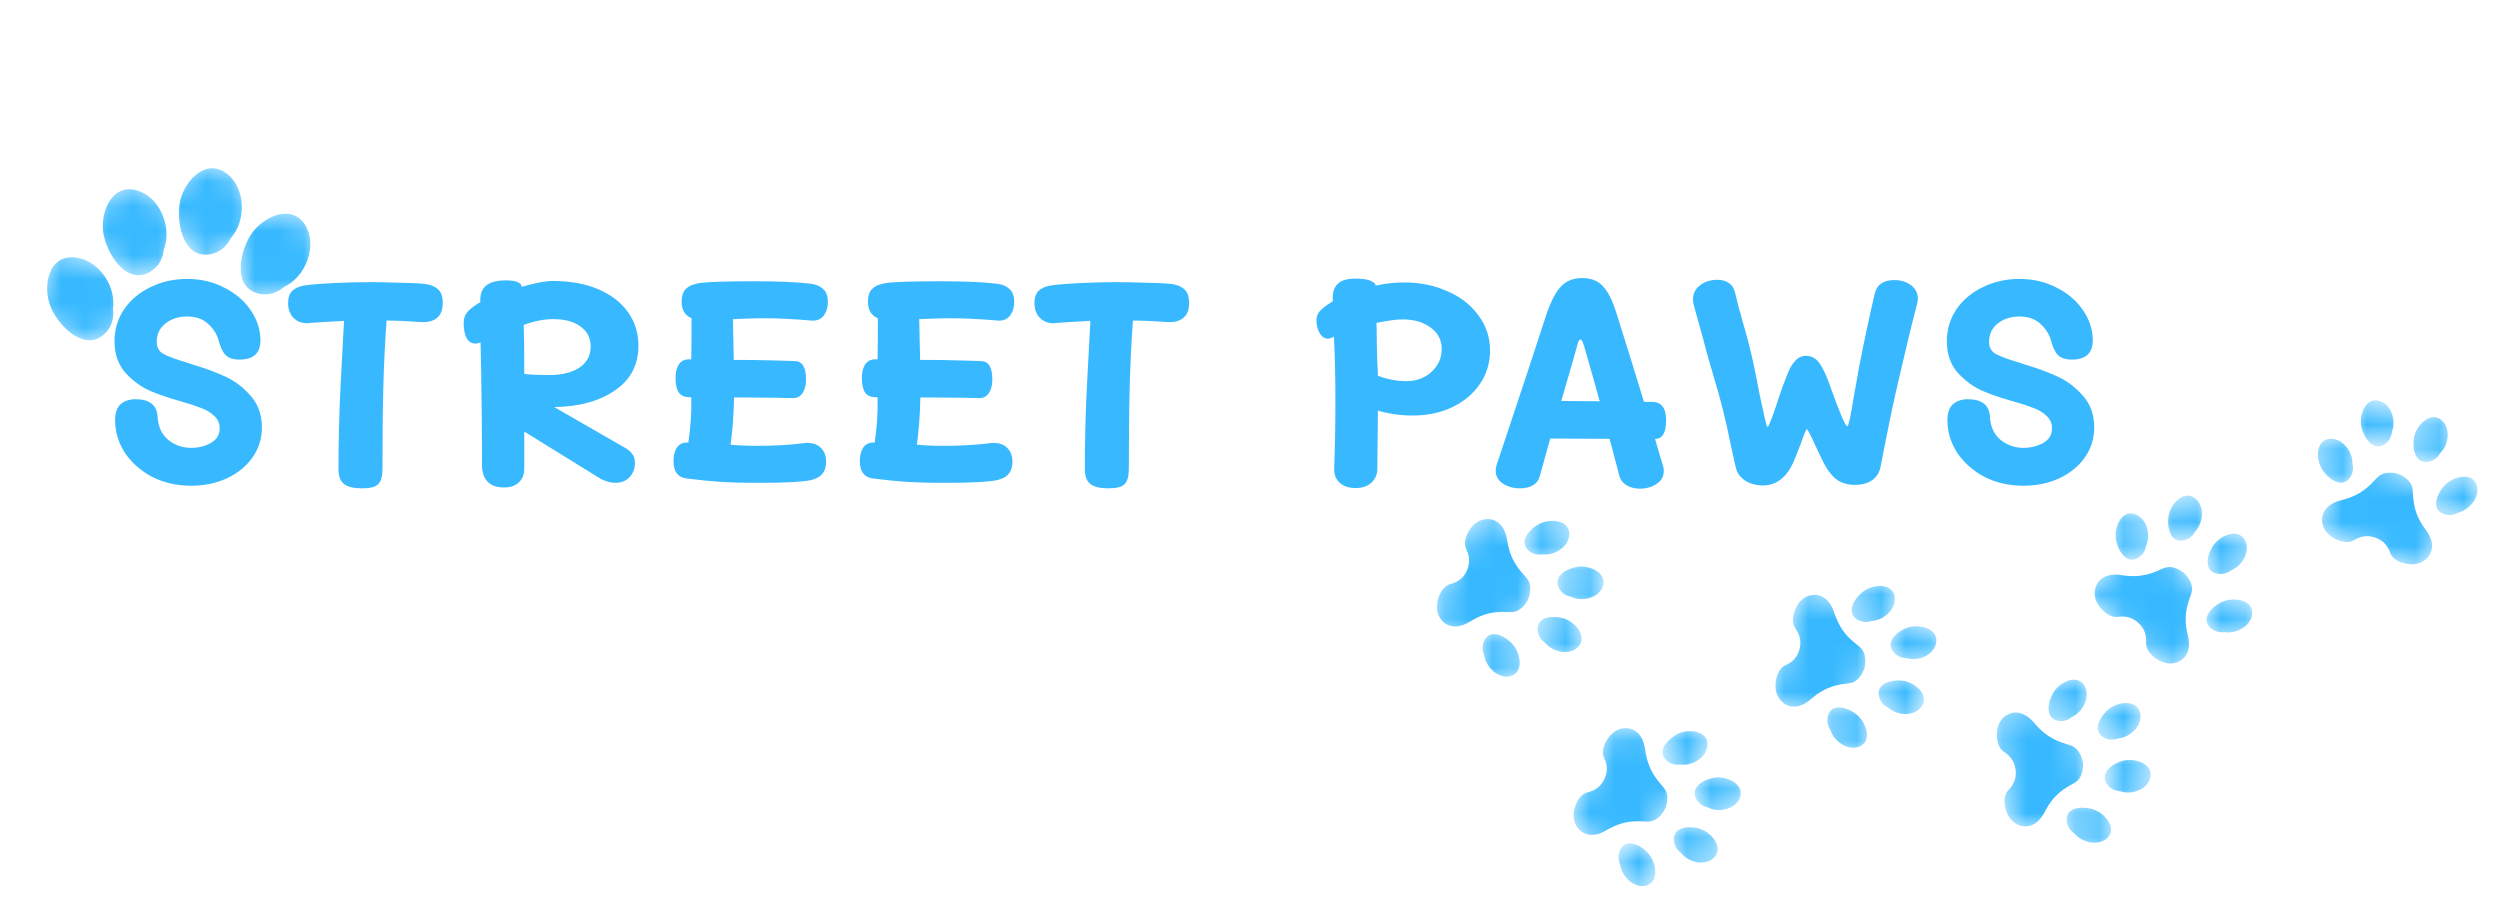 <svg width="103" height="38" viewBox="0 0 103 38" fill="none" xmlns="http://www.w3.org/2000/svg">
<path d="M7.874 20.012C7.274 20.012 6.734 19.888 6.254 19.64C5.782 19.384 5.41 19.052 5.138 18.644C4.874 18.228 4.742 17.784 4.742 17.312C4.742 17.008 4.818 16.788 4.97 16.652C5.13 16.516 5.334 16.448 5.582 16.448C6.166 16.448 6.47 16.692 6.494 17.18C6.518 17.588 6.666 17.904 6.938 18.128C7.21 18.344 7.522 18.452 7.874 18.452C8.178 18.452 8.45 18.384 8.69 18.248C8.93 18.112 9.05 17.912 9.05 17.648C9.05 17.44 8.974 17.268 8.822 17.132C8.67 16.988 8.49 16.88 8.282 16.808C8.082 16.728 7.802 16.636 7.442 16.532C6.978 16.404 6.566 16.264 6.206 16.112C5.846 15.96 5.506 15.716 5.186 15.38C4.874 15.036 4.718 14.596 4.718 14.06C4.718 13.572 4.85 13.132 5.114 12.74C5.386 12.348 5.75 12.044 6.206 11.828C6.662 11.604 7.162 11.492 7.706 11.492C8.274 11.492 8.786 11.612 9.242 11.852C9.706 12.084 10.07 12.396 10.334 12.788C10.598 13.18 10.73 13.592 10.73 14.024C10.73 14.552 10.442 14.816 9.866 14.816C9.618 14.816 9.43 14.756 9.302 14.636C9.182 14.516 9.086 14.32 9.014 14.048C8.942 13.776 8.794 13.54 8.57 13.34C8.354 13.14 8.066 13.04 7.706 13.04C7.354 13.04 7.058 13.136 6.818 13.328C6.578 13.512 6.458 13.764 6.458 14.084C6.458 14.308 6.546 14.472 6.722 14.576C6.906 14.68 7.254 14.808 7.766 14.96C7.814 14.976 7.87 14.996 7.934 15.02C7.998 15.036 8.066 15.056 8.138 15.08C8.578 15.216 8.982 15.372 9.35 15.548C9.718 15.724 10.05 15.984 10.346 16.328C10.642 16.672 10.79 17.1 10.79 17.612C10.79 18.076 10.658 18.492 10.394 18.86C10.138 19.22 9.786 19.504 9.338 19.712C8.898 19.912 8.41 20.012 7.874 20.012ZM17.474 11.696C17.714 11.72 17.902 11.792 18.038 11.912C18.174 12.024 18.242 12.216 18.242 12.488C18.242 12.768 18.162 12.972 18.002 13.1C17.85 13.228 17.63 13.284 17.342 13.268C16.766 13.228 16.294 13.208 15.926 13.208C15.862 14.112 15.818 15.016 15.794 15.92C15.77 16.816 15.758 17.952 15.758 19.328C15.758 19.624 15.698 19.832 15.578 19.952C15.466 20.064 15.246 20.12 14.918 20.12C14.574 20.12 14.326 20.06 14.174 19.94C14.022 19.82 13.946 19.62 13.946 19.34C13.946 18.172 13.974 17.032 14.03 15.92L14.174 13.22C13.822 13.236 13.538 13.252 13.322 13.268L12.794 13.304C12.762 13.312 12.714 13.316 12.65 13.316C12.418 13.316 12.23 13.24 12.086 13.088C11.942 12.936 11.87 12.736 11.87 12.488C11.87 12.256 11.93 12.084 12.05 11.972C12.178 11.86 12.354 11.788 12.578 11.756C12.866 11.716 13.27 11.684 13.79 11.66C14.31 11.636 14.79 11.624 15.23 11.624C15.59 11.624 15.998 11.632 16.454 11.648C16.918 11.656 17.258 11.672 17.474 11.696ZM25.716 18.428C25.86 18.508 25.968 18.596 26.04 18.692C26.12 18.788 26.16 18.916 26.16 19.076C26.16 19.308 26.084 19.504 25.932 19.664C25.788 19.816 25.6 19.892 25.368 19.892C25.248 19.892 25.124 19.872 24.996 19.832C24.868 19.792 24.764 19.744 24.684 19.688L21.6 17.78V19.304C21.6 19.536 21.528 19.724 21.384 19.868C21.24 20.012 21.032 20.084 20.76 20.084C20.464 20.084 20.24 20.004 20.088 19.844C19.936 19.684 19.86 19.464 19.86 19.184C19.86 18.032 19.848 16.744 19.824 15.32L19.8 14.108L19.716 14.132C19.668 14.148 19.632 14.156 19.608 14.156C19.272 14.156 19.104 13.868 19.104 13.292C19.104 13.108 19.164 12.952 19.284 12.824C19.404 12.696 19.572 12.572 19.788 12.452V12.344C19.788 11.816 20.136 11.552 20.832 11.552C21.064 11.552 21.228 11.576 21.324 11.624C21.42 11.664 21.472 11.712 21.48 11.768C21.48 11.792 21.484 11.808 21.492 11.816C22.06 11.656 22.484 11.576 22.764 11.576C23.484 11.576 24.108 11.688 24.636 11.912C25.172 12.136 25.584 12.452 25.872 12.86C26.16 13.26 26.304 13.72 26.304 14.24C26.304 15.032 25.98 15.648 25.332 16.088C24.692 16.528 23.86 16.756 22.836 16.772L25.716 18.428ZM22.788 13.148C22.412 13.148 22.008 13.228 21.576 13.388C21.592 13.756 21.6 14.4 21.6 15.32V15.404C21.824 15.436 22.164 15.452 22.62 15.452C23.156 15.452 23.576 15.348 23.88 15.14C24.184 14.932 24.336 14.644 24.336 14.276C24.336 13.932 24.2 13.66 23.928 13.46C23.656 13.252 23.276 13.148 22.788 13.148ZM33.112 18.26C33.152 18.252 33.204 18.248 33.268 18.248C33.508 18.248 33.696 18.32 33.832 18.464C33.968 18.6 34.036 18.788 34.036 19.028C34.036 19.444 33.82 19.696 33.388 19.784C33.028 19.856 32.356 19.892 31.372 19.892H30.988C30.548 19.892 30.128 19.88 29.728 19.856C29.336 19.832 28.852 19.784 28.276 19.712C27.924 19.664 27.748 19.424 27.748 18.992C27.748 18.784 27.788 18.612 27.868 18.476C27.948 18.332 28.072 18.252 28.24 18.236H28.36C28.456 17.588 28.496 16.964 28.48 16.364H28.396C28.204 16.364 28.06 16.3 27.964 16.172C27.876 16.036 27.832 15.836 27.832 15.572C27.832 15.348 27.876 15.164 27.964 15.02C28.06 14.876 28.2 14.804 28.384 14.804H28.48C28.488 14.508 28.492 13.944 28.492 13.112C28.22 13 28.084 12.772 28.084 12.428C28.084 12.172 28.152 11.988 28.288 11.876C28.424 11.756 28.636 11.68 28.924 11.648C29.316 11.608 30.028 11.588 31.06 11.588C32.06 11.588 32.824 11.62 33.352 11.684C33.592 11.708 33.776 11.78 33.904 11.9C34.04 12.012 34.108 12.188 34.108 12.428C34.108 12.668 34.048 12.864 33.928 13.016C33.808 13.16 33.644 13.224 33.436 13.208C32.7 13.144 32.052 13.112 31.492 13.112C31.236 13.112 30.908 13.12 30.508 13.136L30.196 13.148L30.232 14.828H30.508C30.908 14.828 31.396 14.836 31.972 14.852L32.74 14.876C33.052 14.876 33.208 15.128 33.208 15.632C33.208 15.872 33.16 16.06 33.064 16.196C32.976 16.332 32.848 16.4 32.68 16.4C32.44 16.4 32.236 16.396 32.068 16.388L30.508 16.376H30.244C30.228 17.096 30.18 17.744 30.1 18.32C30.404 18.352 30.784 18.368 31.24 18.368C31.904 18.368 32.528 18.332 33.112 18.26ZM40.788 18.26C40.828 18.252 40.88 18.248 40.944 18.248C41.184 18.248 41.372 18.32 41.508 18.464C41.644 18.6 41.712 18.788 41.712 19.028C41.712 19.444 41.496 19.696 41.064 19.784C40.704 19.856 40.032 19.892 39.048 19.892H38.664C38.224 19.892 37.804 19.88 37.404 19.856C37.012 19.832 36.528 19.784 35.952 19.712C35.6 19.664 35.424 19.424 35.424 18.992C35.424 18.784 35.464 18.612 35.544 18.476C35.624 18.332 35.748 18.252 35.916 18.236H36.036C36.132 17.588 36.172 16.964 36.156 16.364H36.072C35.88 16.364 35.736 16.3 35.64 16.172C35.552 16.036 35.508 15.836 35.508 15.572C35.508 15.348 35.552 15.164 35.64 15.02C35.736 14.876 35.876 14.804 36.06 14.804H36.156C36.164 14.508 36.168 13.944 36.168 13.112C35.896 13 35.76 12.772 35.76 12.428C35.76 12.172 35.828 11.988 35.964 11.876C36.1 11.756 36.312 11.68 36.6 11.648C36.992 11.608 37.704 11.588 38.736 11.588C39.736 11.588 40.5 11.62 41.028 11.684C41.268 11.708 41.452 11.78 41.58 11.9C41.716 12.012 41.784 12.188 41.784 12.428C41.784 12.668 41.724 12.864 41.604 13.016C41.484 13.16 41.32 13.224 41.112 13.208C40.376 13.144 39.728 13.112 39.168 13.112C38.912 13.112 38.584 13.12 38.184 13.136L37.872 13.148L37.908 14.828H38.184C38.584 14.828 39.072 14.836 39.648 14.852L40.416 14.876C40.728 14.876 40.884 15.128 40.884 15.632C40.884 15.872 40.836 16.06 40.74 16.196C40.652 16.332 40.524 16.4 40.356 16.4C40.116 16.4 39.912 16.396 39.744 16.388L38.184 16.376H37.92C37.904 17.096 37.856 17.744 37.776 18.32C38.08 18.352 38.46 18.368 38.916 18.368C39.58 18.368 40.204 18.332 40.788 18.26ZM48.224 11.696C48.464 11.72 48.652 11.792 48.788 11.912C48.924 12.024 48.992 12.216 48.992 12.488C48.992 12.768 48.912 12.972 48.752 13.1C48.6 13.228 48.38 13.284 48.092 13.268C47.516 13.228 47.044 13.208 46.676 13.208C46.612 14.112 46.568 15.016 46.544 15.92C46.52 16.816 46.508 17.952 46.508 19.328C46.508 19.624 46.448 19.832 46.328 19.952C46.216 20.064 45.996 20.12 45.668 20.12C45.324 20.12 45.076 20.06 44.924 19.94C44.772 19.82 44.696 19.62 44.696 19.34C44.696 18.172 44.724 17.032 44.78 15.92L44.924 13.22C44.572 13.236 44.288 13.252 44.072 13.268L43.544 13.304C43.512 13.312 43.464 13.316 43.4 13.316C43.168 13.316 42.98 13.24 42.836 13.088C42.692 12.936 42.62 12.736 42.62 12.488C42.62 12.256 42.68 12.084 42.8 11.972C42.928 11.86 43.104 11.788 43.328 11.756C43.616 11.716 44.02 11.684 44.54 11.66C45.06 11.636 45.54 11.624 45.98 11.624C46.34 11.624 46.748 11.632 47.204 11.648C47.668 11.656 48.008 11.672 48.224 11.696ZM57.85 11.636C58.498 11.636 59.09 11.756 59.626 11.996C60.17 12.228 60.598 12.56 60.91 12.992C61.23 13.416 61.39 13.9 61.39 14.444C61.39 14.956 61.25 15.416 60.97 15.824C60.69 16.232 60.306 16.552 59.818 16.784C59.338 17.008 58.802 17.12 58.21 17.12C57.938 17.12 57.67 17.1 57.406 17.06C57.15 17.02 56.938 16.972 56.77 16.916L56.746 19.316C56.746 19.548 56.662 19.74 56.494 19.892C56.334 20.036 56.118 20.108 55.846 20.108C55.574 20.108 55.354 20.032 55.186 19.88C55.026 19.728 54.954 19.524 54.97 19.268C55.002 18.436 55.018 17.504 55.018 16.472C55.018 15.496 54.998 14.628 54.958 13.868L54.922 13.892C54.842 13.932 54.77 13.952 54.706 13.952C54.57 13.952 54.458 13.876 54.37 13.724C54.282 13.572 54.238 13.396 54.238 13.196C54.238 13.036 54.286 12.908 54.382 12.812C54.478 12.708 54.622 12.596 54.814 12.476L54.91 12.416V12.26C54.91 12.004 54.982 11.812 55.126 11.684C55.27 11.548 55.502 11.48 55.822 11.48C56.142 11.48 56.362 11.512 56.482 11.576C56.61 11.632 56.674 11.692 56.674 11.756V11.768C57.066 11.68 57.458 11.636 57.85 11.636ZM57.922 15.704C58.354 15.704 58.706 15.576 58.978 15.32C59.258 15.064 59.398 14.752 59.398 14.384C59.398 14.008 59.246 13.712 58.942 13.496C58.646 13.272 58.262 13.16 57.79 13.16C57.534 13.16 57.174 13.208 56.71 13.304C56.718 13.44 56.722 13.612 56.722 13.82C56.722 14.14 56.73 14.516 56.746 14.948C56.762 15.188 56.77 15.364 56.77 15.476C56.89 15.532 57.062 15.584 57.286 15.632C57.518 15.68 57.73 15.704 57.922 15.704ZM68.368 18.704L68.512 19.172C68.536 19.252 68.548 19.328 68.548 19.4C68.548 19.632 68.448 19.812 68.248 19.94C68.056 20.068 67.828 20.132 67.564 20.132C67.356 20.132 67.176 20.088 67.024 20C66.872 19.912 66.772 19.788 66.724 19.628L66.316 18.08L63.868 18.068L63.448 19.592C63.4 19.776 63.3 19.912 63.148 20C63.004 20.08 62.828 20.12 62.62 20.12C62.356 20.12 62.124 20.056 61.924 19.928C61.724 19.792 61.624 19.616 61.624 19.4C61.624 19.32 61.636 19.24 61.66 19.16L63.04 15.008L63.712 12.956C63.896 12.412 64.096 12.028 64.312 11.804C64.528 11.572 64.82 11.456 65.188 11.456C65.54 11.456 65.816 11.56 66.016 11.768C66.224 11.968 66.412 12.328 66.58 12.848C67.02 14.24 67.404 15.476 67.732 16.556H68.056C68.448 16.556 68.644 16.808 68.644 17.312C68.644 17.824 68.496 18.08 68.2 18.08H68.188L68.368 18.704ZM65.908 16.532L65.752 15.968L65.452 14.912L65.332 14.492C65.284 14.316 65.244 14.188 65.212 14.108C65.18 14.028 65.148 13.988 65.116 13.988C65.076 13.988 65.044 14.024 65.02 14.096C64.996 14.168 64.96 14.296 64.912 14.48L64.816 14.828L64.324 16.52L65.908 16.532ZM72.632 20C72.359 20 72.12 19.936 71.912 19.808C71.704 19.672 71.576 19.504 71.528 19.304C71.511 19.256 71.439 18.936 71.311 18.344C71.112 17.344 70.876 16.4 70.603 15.512C70.419 14.896 70.267 14.352 70.147 13.88L69.787 12.584C69.763 12.496 69.751 12.416 69.751 12.344C69.751 12.096 69.847 11.9 70.04 11.756C70.231 11.604 70.472 11.528 70.76 11.528C70.951 11.528 71.108 11.572 71.228 11.66C71.356 11.74 71.444 11.88 71.492 12.08C71.547 12.32 71.6 12.532 71.647 12.716C71.704 12.892 71.748 13.048 71.779 13.184C71.98 13.864 72.144 14.508 72.272 15.116C72.311 15.292 72.383 15.656 72.487 16.208C72.559 16.552 72.627 16.868 72.692 17.156C72.755 17.444 72.799 17.588 72.823 17.588C72.847 17.588 72.888 17.512 72.944 17.36C73.007 17.208 73.059 17.068 73.1 16.94C73.147 16.804 73.183 16.7 73.207 16.628C73.24 16.516 73.323 16.268 73.46 15.884C73.572 15.588 73.659 15.368 73.724 15.224C73.796 15.072 73.888 14.94 73.999 14.828C74.112 14.716 74.248 14.66 74.407 14.66C74.632 14.66 74.816 14.76 74.96 14.96C75.103 15.16 75.251 15.476 75.403 15.908C75.796 17.012 76.031 17.564 76.112 17.564C76.159 17.564 76.251 17.132 76.388 16.268C76.419 16.108 76.451 15.936 76.484 15.752C76.516 15.56 76.552 15.356 76.591 15.14C76.799 14.068 77.016 13.052 77.24 12.092C77.328 11.724 77.596 11.54 78.043 11.54C78.323 11.54 78.555 11.612 78.74 11.756C78.924 11.9 79.016 12.084 79.016 12.308C79.016 12.372 79.004 12.448 78.98 12.536C78.803 13.2 78.62 13.952 78.427 14.792L78.26 15.5C78.132 16.036 77.999 16.632 77.864 17.288C77.736 17.944 77.651 18.364 77.612 18.548L77.48 19.232C77.431 19.472 77.316 19.656 77.132 19.784C76.948 19.912 76.712 19.976 76.424 19.976C76.135 19.976 75.891 19.908 75.692 19.772C75.499 19.636 75.323 19.42 75.163 19.124C75.139 19.084 75.023 18.844 74.816 18.404C74.6 17.924 74.475 17.684 74.444 17.684C74.412 17.684 74.332 17.872 74.204 18.248C74.035 18.696 73.919 18.984 73.856 19.112C73.567 19.704 73.159 20 72.632 20ZM83.366 20.012C82.766 20.012 82.226 19.888 81.746 19.64C81.274 19.384 80.902 19.052 80.63 18.644C80.366 18.228 80.234 17.784 80.234 17.312C80.234 17.008 80.31 16.788 80.462 16.652C80.622 16.516 80.826 16.448 81.074 16.448C81.658 16.448 81.962 16.692 81.986 17.18C82.01 17.588 82.158 17.904 82.43 18.128C82.702 18.344 83.014 18.452 83.366 18.452C83.67 18.452 83.942 18.384 84.182 18.248C84.422 18.112 84.542 17.912 84.542 17.648C84.542 17.44 84.466 17.268 84.314 17.132C84.162 16.988 83.982 16.88 83.774 16.808C83.574 16.728 83.294 16.636 82.934 16.532C82.47 16.404 82.058 16.264 81.698 16.112C81.338 15.96 80.998 15.716 80.678 15.38C80.366 15.036 80.21 14.596 80.21 14.06C80.21 13.572 80.342 13.132 80.606 12.74C80.878 12.348 81.242 12.044 81.698 11.828C82.154 11.604 82.654 11.492 83.198 11.492C83.766 11.492 84.278 11.612 84.734 11.852C85.198 12.084 85.562 12.396 85.826 12.788C86.09 13.18 86.222 13.592 86.222 14.024C86.222 14.552 85.934 14.816 85.358 14.816C85.11 14.816 84.922 14.756 84.794 14.636C84.674 14.516 84.578 14.32 84.506 14.048C84.434 13.776 84.286 13.54 84.062 13.34C83.846 13.14 83.558 13.04 83.198 13.04C82.846 13.04 82.55 13.136 82.31 13.328C82.07 13.512 81.95 13.764 81.95 14.084C81.95 14.308 82.038 14.472 82.214 14.576C82.398 14.68 82.746 14.808 83.258 14.96C83.306 14.976 83.362 14.996 83.426 15.02C83.49 15.036 83.558 15.056 83.63 15.08C84.07 15.216 84.474 15.372 84.842 15.548C85.21 15.724 85.542 15.984 85.838 16.328C86.134 16.672 86.282 17.1 86.282 17.612C86.282 18.076 86.15 18.492 85.886 18.86C85.63 19.22 85.278 19.504 84.83 19.712C84.39 19.912 83.902 20.012 83.366 20.012Z" fill="#38B9FF"/>
<mask id="mask0_15_2" style="mask-type:luminance" maskUnits="userSpaceOnUse" x="62" y="21" width="3" height="3">
<path d="M63.232 21.067L64.891 21.628L64.305 23.277L62.646 22.716L63.232 21.067Z" fill="white"/>
</mask>
<g mask="url(#mask0_15_2)">
<mask id="mask1_15_2" style="mask-type:luminance" maskUnits="userSpaceOnUse" x="46" y="1" width="70" height="62">
<path d="M66.882 62.387L46.646 20.51L94.953 1.937L115.189 43.814L66.882 62.387Z" fill="white"/>
</mask>
<g mask="url(#mask1_15_2)">
<mask id="mask2_15_2" style="mask-type:luminance" maskUnits="userSpaceOnUse" x="46" y="2" width="69" height="61">
<path d="M95.099 2.099L114.945 43.983L66.609 62.206L46.763 20.323L95.099 2.099Z" fill="white"/>
</mask>
<g mask="url(#mask2_15_2)">
<mask id="mask3_15_2" style="mask-type:luminance" maskUnits="userSpaceOnUse" x="46" y="2" width="69" height="61">
<path d="M95.136 2.12L114.912 44.004L66.57 62.181L46.794 20.297L95.136 2.12Z" fill="white"/>
</mask>
<g mask="url(#mask3_15_2)">
<path d="M63.548 22.842C64.046 22.901 64.597 22.54 64.652 22.078C64.724 21.468 63.984 21.358 63.525 21.537C63.125 21.693 62.517 22.263 62.975 22.679C63.142 22.831 63.348 22.872 63.548 22.842Z" fill="#38B9FF"/>
</g>
</g>
</g>
</g>
<mask id="mask4_15_2" style="mask-type:luminance" maskUnits="userSpaceOnUse" x="58" y="21" width="6" height="6">
<path d="M60.856 21.029L63.976 22.467L61.979 26.932L58.86 25.494L60.856 21.029Z" fill="white"/>
</mask>
<g mask="url(#mask4_15_2)">
<mask id="mask5_15_2" style="mask-type:luminance" maskUnits="userSpaceOnUse" x="22" y="-12" width="59" height="64">
<path d="M36.25 51.273L22.564 8.112L66.912 -11.294L80.598 31.866L36.25 51.273Z" fill="white"/>
</mask>
<g mask="url(#mask5_15_2)">
<mask id="mask6_15_2" style="mask-type:luminance" maskUnits="userSpaceOnUse" x="22" y="-12" width="59" height="64">
<path d="M66.866 -11.309L80.552 31.852L36.204 51.258L22.518 8.098L66.866 -11.309Z" fill="white"/>
</mask>
<g mask="url(#mask6_15_2)">
<mask id="mask7_15_2" style="mask-type:luminance" maskUnits="userSpaceOnUse" x="22" y="-12" width="59" height="64">
<path d="M66.866 -11.309L80.552 31.852L36.204 51.258L22.518 8.098L66.866 -11.309Z" fill="white"/>
</mask>
<g mask="url(#mask7_15_2)">
<path d="M60.558 25.613C61.309 25.152 61.788 25.21 62.251 25.219C62.714 25.228 62.957 24.695 62.957 24.695C62.957 24.695 63.199 24.163 62.892 23.811C62.586 23.458 62.233 23.126 62.092 22.245C61.952 21.366 61.319 21.277 60.932 21.471C60.545 21.665 60.232 22.27 60.407 22.623C60.582 22.976 60.545 23.264 60.433 23.51C60.32 23.758 60.129 23.972 59.75 24.065C59.371 24.159 59.12 24.792 59.225 25.217C59.33 25.642 59.806 26.075 60.558 25.613Z" fill="#38B9FF"/>
</g>
</g>
</g>
</g>
<mask id="mask8_15_2" style="mask-type:luminance" maskUnits="userSpaceOnUse" x="63" y="24" width="3" height="4">
<path d="M64.618 24.962L65.449 26.53L63.919 27.332L63.088 25.764L64.618 24.962Z" fill="white"/>
</mask>
<g mask="url(#mask8_15_2)">
<mask id="mask9_15_2" style="mask-type:luminance" maskUnits="userSpaceOnUse" x="39" y="13" width="62" height="65">
<path d="M39.613 57.844L52.932 13.003L100.487 33.004L87.167 77.845L39.613 57.844Z" fill="white"/>
</mask>
<g mask="url(#mask9_15_2)">
<mask id="mask10_15_2" style="mask-type:luminance" maskUnits="userSpaceOnUse" x="39" y="12" width="62" height="66">
<path d="M100.483 33.225L86.874 77.805L39.537 57.53L53.145 12.951L100.483 33.225Z" fill="white"/>
</mask>
<g mask="url(#mask10_15_2)">
<mask id="mask11_15_2" style="mask-type:luminance" maskUnits="userSpaceOnUse" x="39" y="12" width="62" height="66">
<path d="M100.493 33.267L86.834 77.8L39.526 57.488L53.185 12.955L100.493 33.267Z" fill="white"/>
</mask>
<g mask="url(#mask11_15_2)">
<path d="M63.66 26.486C63.982 26.876 64.626 26.994 64.974 26.693C65.435 26.295 64.97 25.699 64.517 25.511C64.122 25.347 63.298 25.343 63.352 25.967C63.373 26.195 63.494 26.368 63.66 26.486Z" fill="#38B9FF"/>
</g>
</g>
</g>
</g>
<mask id="mask12_15_2" style="mask-type:luminance" maskUnits="userSpaceOnUse" x="63" y="22" width="4" height="4">
<path d="M64.989 22.799L66.378 23.879L65.301 25.248L63.912 24.168L64.989 22.799Z" fill="white"/>
</mask>
<g mask="url(#mask12_15_2)">
<mask id="mask13_15_2" style="mask-type:luminance" maskUnits="userSpaceOnUse" x="49" y="15" width="58" height="49">
<path d="M55.313 63.168L49.503 16.791L101.021 15.147L106.832 61.524L55.313 63.168Z" fill="white"/>
</mask>
<g mask="url(#mask13_15_2)">
<mask id="mask14_15_2" style="mask-type:luminance" maskUnits="userSpaceOnUse" x="49" y="15" width="58" height="48">
<path d="M101.106 15.351L106.548 61.61L55.118 62.914L49.676 16.655L101.106 15.351Z" fill="white"/>
</mask>
<g mask="url(#mask14_15_2)">
<mask id="mask15_15_2" style="mask-type:luminance" maskUnits="userSpaceOnUse" x="49" y="15" width="58" height="48">
<path d="M101.133 15.384L106.509 61.622L55.09 62.879L49.714 16.642L101.133 15.384Z" fill="white"/>
</mask>
<g mask="url(#mask15_15_2)">
<path d="M64.724 24.586C65.175 24.806 65.811 24.646 66.009 24.226C66.271 23.672 65.607 23.323 65.117 23.341C64.689 23.357 63.934 23.696 64.235 24.242C64.344 24.442 64.525 24.548 64.724 24.586Z" fill="#38B9FF"/>
</g>
</g>
</g>
</g>
<mask id="mask16_15_2" style="mask-type:luminance" maskUnits="userSpaceOnUse" x="60" y="26" width="3" height="2">
<path d="M62.737 26.191L62.666 27.976L60.954 27.873L61.025 26.088L62.737 26.191Z" fill="white"/>
</mask>
<g mask="url(#mask16_15_2)">
<mask id="mask17_15_2" style="mask-type:luminance" maskUnits="userSpaceOnUse" x="24" y="9" width="66" height="75">
<path d="M24.858 41.569L58.692 9.795L89.48 51.78L55.645 83.555L24.858 41.569Z" fill="white"/>
</mask>
<g mask="url(#mask17_15_2)">
<mask id="mask18_15_2" style="mask-type:luminance" maskUnits="userSpaceOnUse" x="24" y="9" width="66" height="75">
<path d="M89.365 51.969L55.414 83.367L24.95 41.258L58.901 9.86L89.365 51.969Z" fill="white"/>
</mask>
<g mask="url(#mask18_15_2)">
<mask id="mask19_15_2" style="mask-type:luminance" maskUnits="userSpaceOnUse" x="24" y="9" width="66" height="75">
<path d="M89.355 52.011L55.385 83.341L24.963 41.212L58.933 9.883L89.355 52.011Z" fill="white"/>
</mask>
<g mask="url(#mask19_15_2)">
<path d="M61.154 27.009C61.235 27.513 61.728 27.949 62.178 27.87C62.771 27.766 62.671 27.01 62.376 26.612C62.119 26.265 61.415 25.833 61.15 26.401C61.053 26.608 61.071 26.821 61.154 27.009Z" fill="#38B9FF"/>
</g>
</g>
</g>
</g>
<mask id="mask20_15_2" style="mask-type:luminance" maskUnits="userSpaceOnUse" x="68" y="29" width="3" height="3">
<path d="M68.942 29.718L70.59 30.312L69.971 31.948L68.323 31.355L68.942 29.718Z" fill="white"/>
</mask>
<g mask="url(#mask20_15_2)">
<mask id="mask21_15_2" style="mask-type:luminance" maskUnits="userSpaceOnUse" x="52" y="11" width="69" height="61">
<path d="M71.779 71.102L52.37 28.835L101.032 11.214L120.442 53.481L71.779 71.102Z" fill="white"/>
</mask>
<g mask="url(#mask21_15_2)">
<mask id="mask22_15_2" style="mask-type:luminance" maskUnits="userSpaceOnUse" x="52" y="11" width="69" height="60">
<path d="M101.174 11.382L120.196 53.651L71.516 70.921L52.494 28.651L101.174 11.382Z" fill="white"/>
</mask>
<g mask="url(#mask22_15_2)">
<mask id="mask23_15_2" style="mask-type:luminance" maskUnits="userSpaceOnUse" x="52" y="11" width="69" height="60">
<path d="M101.212 11.401L120.161 53.666L71.47 70.888L52.521 28.625L101.212 11.401Z" fill="white"/>
</mask>
<g mask="url(#mask23_15_2)">
<path d="M69.224 31.499C69.72 31.568 70.278 31.217 70.342 30.756C70.425 30.148 69.687 30.023 69.225 30.194C68.823 30.341 68.203 30.9 68.653 31.325C68.818 31.48 69.022 31.525 69.224 31.499Z" fill="#38B9FF"/>
</g>
</g>
</g>
</g>
<mask id="mask24_15_2" style="mask-type:luminance" maskUnits="userSpaceOnUse" x="64" y="29" width="6" height="7">
<path d="M66.567 29.633L69.658 31.132L67.574 35.557L64.483 34.058L66.567 29.633Z" fill="white"/>
</mask>
<g mask="url(#mask24_15_2)">
<mask id="mask25_15_2" style="mask-type:luminance" maskUnits="userSpaceOnUse" x="28" y="-3" width="59" height="63">
<path d="M41.371 59.388L28.536 15.967L73.256 -2.565L86.092 40.856L41.371 59.388Z" fill="white"/>
</mask>
<g mask="url(#mask25_15_2)">
<mask id="mask26_15_2" style="mask-type:luminance" maskUnits="userSpaceOnUse" x="28" y="-3" width="59" height="63">
<path d="M73.211 -2.581L86.046 40.841L41.325 59.372L28.49 15.951L73.211 -2.581Z" fill="white"/>
</mask>
<g mask="url(#mask26_15_2)">
<mask id="mask27_15_2" style="mask-type:luminance" maskUnits="userSpaceOnUse" x="28" y="-3" width="59" height="63">
<path d="M73.211 -2.581L86.046 40.841L41.325 59.372L28.49 15.951L73.211 -2.581Z" fill="white"/>
</mask>
<g mask="url(#mask27_15_2)">
<path d="M66.178 34.21C66.939 33.765 67.416 33.832 67.879 33.849C68.342 33.867 68.595 33.34 68.595 33.34C68.595 33.34 68.848 32.812 68.548 32.454C68.249 32.096 67.903 31.756 67.779 30.873C67.656 29.991 67.025 29.89 66.634 30.077C66.243 30.262 65.919 30.861 66.087 31.218C66.255 31.575 66.212 31.861 66.095 32.106C65.977 32.35 65.782 32.561 65.401 32.647C65.021 32.733 64.757 33.361 64.854 33.788C64.951 34.215 65.418 34.657 66.178 34.21Z" fill="#38B9FF"/>
</g>
</g>
</g>
</g>
<mask id="mask28_15_2" style="mask-type:luminance" maskUnits="userSpaceOnUse" x="68" y="33" width="4" height="3">
<path d="M70.251 33.639L71.051 35.223L69.506 35.995L68.706 34.411L70.251 33.639Z" fill="white"/>
</mask>
<g mask="url(#mask28_15_2)">
<mask id="mask29_15_2" style="mask-type:luminance" maskUnits="userSpaceOnUse" x="44" y="21" width="62" height="66">
<path d="M44.604 66.024L58.802 21.453L105.955 42.384L91.757 86.955L44.604 66.024Z" fill="white"/>
</mask>
<g mask="url(#mask29_15_2)">
<mask id="mask30_15_2" style="mask-type:luminance" maskUnits="userSpaceOnUse" x="44" y="21" width="62" height="66">
<path d="M105.946 42.605L91.465 86.909L44.534 65.708L59.016 21.405L105.946 42.605Z" fill="white"/>
</mask>
<g mask="url(#mask30_15_2)">
<mask id="mask31_15_2" style="mask-type:luminance" maskUnits="userSpaceOnUse" x="44" y="21" width="62" height="66">
<path d="M105.956 42.648L91.424 86.904L44.525 65.666L59.056 21.41L105.956 42.648Z" fill="white"/>
</mask>
<g mask="url(#mask31_15_2)">
<path d="M69.263 35.144C69.578 35.54 70.219 35.671 70.573 35.377C71.041 34.988 70.589 34.383 70.139 34.186C69.747 34.014 68.923 33.994 68.966 34.619C68.981 34.848 69.1 35.023 69.263 35.144Z" fill="#38B9FF"/>
</g>
</g>
</g>
</g>
<mask id="mask32_15_2" style="mask-type:luminance" maskUnits="userSpaceOnUse" x="69" y="31" width="4" height="3">
<path d="M70.664 31.484L72.032 32.591L70.928 33.938L69.561 32.831L70.664 31.484Z" fill="white"/>
</mask>
<g mask="url(#mask32_15_2)">
<mask id="mask33_15_2" style="mask-type:luminance" maskUnits="userSpaceOnUse" x="55" y="24" width="57" height="48">
<path d="M60.197 71.655L55.299 25.173L106.84 24.541L111.738 71.023L60.197 71.655Z" fill="white"/>
</mask>
<g mask="url(#mask33_15_2)">
<mask id="mask34_15_2" style="mask-type:luminance" maskUnits="userSpaceOnUse" x="55" y="24" width="57" height="48">
<path d="M106.921 24.747L111.452 71.103L60.007 71.397L55.475 25.04L106.921 24.747Z" fill="white"/>
</mask>
<g mask="url(#mask34_15_2)">
<mask id="mask35_15_2" style="mask-type:luminance" maskUnits="userSpaceOnUse" x="55" y="24" width="57" height="48">
<path d="M106.947 24.781L111.413 71.115L59.981 71.363L55.514 25.028L106.947 24.781Z" fill="white"/>
</mask>
<g mask="url(#mask35_15_2)">
<path d="M70.365 33.266C70.811 33.495 71.45 33.346 71.656 32.931C71.929 32.381 71.272 32.02 70.781 32.029C70.354 32.035 69.592 32.361 69.882 32.912C69.988 33.114 70.167 33.224 70.365 33.266Z" fill="#38B9FF"/>
</g>
</g>
</g>
</g>
<mask id="mask36_15_2" style="mask-type:luminance" maskUnits="userSpaceOnUse" x="66" y="34" width="3" height="3">
<path d="M68.346 34.831L68.24 36.614L66.53 36.478L66.636 34.695L68.346 34.831Z" fill="white"/>
</mask>
<g mask="url(#mask36_15_2)">
<mask id="mask37_15_2" style="mask-type:luminance" maskUnits="userSpaceOnUse" x="30" y="18" width="65" height="75">
<path d="M30.172 49.462L64.624 18.359L94.581 60.941L60.129 92.044L30.172 49.462Z" fill="white"/>
</mask>
<g mask="url(#mask37_15_2)">
<mask id="mask38_15_2" style="mask-type:luminance" maskUnits="userSpaceOnUse" x="30" y="18" width="65" height="74">
<path d="M94.463 61.127L59.901 91.852L30.27 49.153L64.831 18.428L94.463 61.127Z" fill="white"/>
</mask>
<g mask="url(#mask38_15_2)">
<mask id="mask39_15_2" style="mask-type:luminance" maskUnits="userSpaceOnUse" x="30" y="18" width="65" height="74">
<path d="M94.45 61.169L59.869 91.827L30.282 49.111L64.863 18.453L94.45 61.169Z" fill="white"/>
</mask>
<g mask="url(#mask39_15_2)">
<path d="M66.747 35.618C66.819 36.123 67.303 36.569 67.754 36.499C68.35 36.407 68.264 35.649 67.977 35.245C67.727 34.893 67.031 34.448 66.755 35.01C66.654 35.215 66.668 35.428 66.747 35.618Z" fill="#38B9FF"/>
</g>
</g>
</g>
</g>
<mask id="mask40_15_2" style="mask-type:luminance" maskUnits="userSpaceOnUse" x="76" y="23" width="3" height="3">
<path d="M76.5 23.887L78.229 24.17L77.919 25.892L76.191 25.609L76.5 23.887Z" fill="white"/>
</mask>
<g mask="url(#mask40_15_2)">
<mask id="mask41_15_2" style="mask-type:luminance" maskUnits="userSpaceOnUse" x="60" y="-1" width="72" height="66">
<path d="M86.837 64.07L60.045 26.041L104.679 -0.164L131.47 37.865L86.837 64.07Z" fill="white"/>
</mask>
<g mask="url(#mask41_15_2)">
<mask id="mask42_15_2" style="mask-type:luminance" maskUnits="userSpaceOnUse" x="60" y="-1" width="72" height="65">
<path d="M104.849 -0.026L131.26 38.077L86.545 63.94L60.134 25.837L104.849 -0.026Z" fill="white"/>
</mask>
<g mask="url(#mask42_15_2)">
<mask id="mask43_15_2" style="mask-type:luminance" maskUnits="userSpaceOnUse" x="60" y="-1" width="72" height="65">
<path d="M104.888 -0.009L131.232 38.107L86.506 63.923L60.162 25.808L104.888 -0.009Z" fill="white"/>
</mask>
<g mask="url(#mask43_15_2)">
<path d="M77.102 25.587C77.603 25.564 78.088 25.117 78.066 24.652C78.037 24.039 77.289 24.051 76.866 24.302C76.497 24.521 75.99 25.184 76.51 25.519C76.7 25.642 76.909 25.649 77.102 25.587Z" fill="#38B9FF"/>
</g>
</g>
</g>
</g>
<mask id="mask44_15_2" style="mask-type:luminance" maskUnits="userSpaceOnUse" x="72" y="24" width="6" height="6">
<path d="M74.15 24.236L77.463 25.146L76.22 29.879L72.908 28.968L74.15 24.236Z" fill="white"/>
</mask>
<g mask="url(#mask44_15_2)">
<mask id="mask45_15_2" style="mask-type:luminance" maskUnits="userSpaceOnUse" x="34" y="-9" width="62" height="68">
<path d="M54.803 58.095L34.264 17.732L74.856 -8.65L95.394 31.713L54.803 58.095Z" fill="white"/>
</mask>
<g mask="url(#mask45_15_2)">
<mask id="mask46_15_2" style="mask-type:luminance" maskUnits="userSpaceOnUse" x="34" y="-9" width="62" height="68">
<path d="M74.808 -8.657L95.346 31.706L54.755 58.088L34.217 17.725L74.808 -8.657Z" fill="white"/>
</mask>
<g mask="url(#mask46_15_2)">
<mask id="mask47_15_2" style="mask-type:luminance" maskUnits="userSpaceOnUse" x="34" y="-9" width="62" height="68">
<path d="M74.808 -8.657L95.346 31.706L54.755 58.088L34.217 17.725L74.808 -8.657Z" fill="white"/>
</mask>
<g mask="url(#mask47_15_2)">
<path d="M74.603 28.809C75.269 28.232 75.751 28.211 76.209 28.144C76.667 28.077 76.82 27.512 76.82 27.512C76.82 27.512 76.972 26.947 76.612 26.649C76.253 26.351 75.85 26.081 75.568 25.235C75.286 24.39 74.647 24.406 74.297 24.66C73.947 24.914 73.737 25.562 73.967 25.883C74.197 26.203 74.207 26.492 74.137 26.754C74.066 27.016 73.912 27.259 73.553 27.413C73.195 27.567 73.05 28.233 73.223 28.635C73.397 29.038 73.936 29.387 74.603 28.809Z" fill="#38B9FF"/>
</g>
</g>
</g>
</g>
<mask id="mask48_15_2" style="mask-type:luminance" maskUnits="userSpaceOnUse" x="77" y="27" width="3" height="3">
<path d="M78.503 27.504L79.578 28.916L78.2 29.957L77.124 28.545L78.503 27.504Z" fill="white"/>
</mask>
<g mask="url(#mask48_15_2)">
<mask id="mask49_15_2" style="mask-type:luminance" maskUnits="userSpaceOnUse" x="59" y="17" width="57" height="60">
<path d="M59.192 64.032L65.024 17.608L115.203 29.593L109.371 76.018L59.192 64.032Z" fill="white"/>
</mask>
<g mask="url(#mask49_15_2)">
<mask id="mask50_15_2" style="mask-type:luminance" maskUnits="userSpaceOnUse" x="59" y="17" width="57" height="60">
<path d="M115.234 29.812L109.075 76.026L59.066 63.734L65.225 17.521L115.234 29.812Z" fill="white"/>
</mask>
<g mask="url(#mask50_15_2)">
<mask id="mask51_15_2" style="mask-type:luminance" maskUnits="userSpaceOnUse" x="59" y="17" width="57" height="60">
<path d="M115.252 29.852L109.034 76.028L59.048 63.695L65.265 17.519L115.252 29.852Z" fill="white"/>
</mask>
<g mask="url(#mask51_15_2)">
<path d="M77.806 29.165C78.187 29.497 78.841 29.509 79.136 29.154C79.526 28.687 78.97 28.174 78.492 28.063C78.076 27.965 77.262 28.095 77.418 28.703C77.475 28.925 77.623 29.076 77.806 29.165Z" fill="#38B9FF"/>
</g>
</g>
</g>
</g>
<mask id="mask52_15_2" style="mask-type:luminance" maskUnits="userSpaceOnUse" x="77" y="25" width="4" height="3">
<path d="M78.516 25.309L80.063 26.149L79.223 27.675L77.677 26.836L78.516 25.309Z" fill="white"/>
</mask>
<g mask="url(#mask52_15_2)">
<mask id="mask53_15_2" style="mask-type:luminance" maskUnits="userSpaceOnUse" x="62" y="11" width="65" height="56">
<path d="M75.55 66.726L62.258 21.905L112.819 11.883L126.112 56.705L75.55 66.726Z" fill="white"/>
</mask>
<g mask="url(#mask53_15_2)">
<mask id="mask54_15_2" style="mask-type:luminance" maskUnits="userSpaceOnUse" x="62" y="12" width="64" height="55">
<path d="M112.936 12.07L125.845 56.836L75.316 66.507L62.407 21.742L112.936 12.07Z" fill="white"/>
</mask>
<g mask="url(#mask54_15_2)">
<mask id="mask55_15_2" style="mask-type:luminance" maskUnits="userSpaceOnUse" x="62" y="12" width="64" height="55">
<path d="M112.968 12.099L125.809 56.855L75.284 66.478L62.443 21.723L112.968 12.099Z" fill="white"/>
</mask>
<g mask="url(#mask55_15_2)">
<path d="M78.546 27.116C79.027 27.26 79.629 26.998 79.755 26.551C79.923 25.961 79.211 25.725 78.73 25.823C78.311 25.908 77.621 26.367 78.007 26.856C78.148 27.035 78.344 27.111 78.546 27.116Z" fill="#38B9FF"/>
</g>
</g>
</g>
</g>
<mask id="mask56_15_2" style="mask-type:luminance" maskUnits="userSpaceOnUse" x="75" y="29" width="3" height="2">
<path d="M76.847 29.024L77.068 30.797L75.362 30.975L75.141 29.202L76.847 29.024Z" fill="white"/>
</mask>
<g mask="url(#mask56_15_2)">
<mask id="mask57_15_2" style="mask-type:luminance" maskUnits="userSpaceOnUse" x="41" y="13" width="67" height="74">
<path d="M41.981 50.376L70.184 13.502L107.404 49.918L79.201 86.791L41.981 50.376Z" fill="white"/>
</mask>
<g mask="url(#mask57_15_2)">
<mask id="mask58_15_2" style="mask-type:luminance" maskUnits="userSpaceOnUse" x="42" y="13" width="66" height="74">
<path d="M107.321 50.123L78.942 86.644L42.021 50.054L70.4 13.533L107.321 50.123Z" fill="white"/>
</mask>
<g mask="url(#mask58_15_2)">
<mask id="mask59_15_2" style="mask-type:luminance" maskUnits="userSpaceOnUse" x="42" y="13" width="66" height="74">
<path d="M107.317 50.166L78.907 86.625L42.026 50.01L70.436 13.552L107.317 50.166Z" fill="white"/>
</mask>
<g mask="url(#mask59_15_2)">
<path d="M75.419 30.089C75.581 30.573 76.138 30.924 76.569 30.772C77.138 30.573 76.916 29.843 76.56 29.499C76.25 29.198 75.484 28.887 75.315 29.49C75.253 29.71 75.306 29.917 75.419 30.089Z" fill="#38B9FF"/>
</g>
</g>
</g>
</g>
<mask id="mask60_15_2" style="mask-type:luminance" maskUnits="userSpaceOnUse" x="84" y="27" width="3" height="3">
<path d="M84.174 28.184L85.884 27.805L86.235 29.519L84.525 29.898L84.174 28.184Z" fill="white"/>
</mask>
<g mask="url(#mask60_15_2)">
<mask id="mask61_15_2" style="mask-type:luminance" maskUnits="userSpaceOnUse" x="69" y="-5" width="72" height="67">
<path d="M108.669 61.65L69.688 36.29L101.418 -4.605L140.399 20.755L108.669 61.65Z" fill="white"/>
</mask>
<g mask="url(#mask61_15_2)">
<mask id="mask62_15_2" style="mask-type:luminance" maskUnits="userSpaceOnUse" x="69" y="-5" width="72" height="67">
<path d="M101.627 -4.537L140.285 21.034L108.355 61.639L69.698 36.068L101.627 -4.537Z" fill="white"/>
</mask>
<g mask="url(#mask62_15_2)">
<mask id="mask63_15_2" style="mask-type:luminance" maskUnits="userSpaceOnUse" x="69" y="-5" width="72" height="67">
<path d="M101.67 -4.536L140.27 21.072L108.312 61.638L69.713 36.03L101.67 -4.536Z" fill="white"/>
</mask>
<g mask="url(#mask63_15_2)">
<path d="M85.364 29.539C85.82 29.332 86.105 28.737 85.912 28.314C85.658 27.754 84.968 28.043 84.668 28.434C84.406 28.774 84.181 29.577 84.789 29.696C85.011 29.739 85.208 29.668 85.364 29.539Z" fill="#38B9FF"/>
</g>
</g>
</g>
</g>
<mask id="mask64_15_2" style="mask-type:luminance" maskUnits="userSpaceOnUse" x="82" y="28" width="5" height="7">
<path d="M82.121 29.38L85.535 28.996L86.137 33.85L82.723 34.234L82.121 29.38Z" fill="white"/>
</mask>
<g mask="url(#mask64_15_2)">
<mask id="mask65_15_2" style="mask-type:luminance" maskUnits="userSpaceOnUse" x="42" y="-2" width="63" height="70">
<path d="M76.715 67.993L42.67 38.143L70.577 -1.412L104.622 28.438L76.715 67.993Z" fill="white"/>
</mask>
<g mask="url(#mask65_15_2)">
<mask id="mask66_15_2" style="mask-type:luminance" maskUnits="userSpaceOnUse" x="42" y="-2" width="63" height="71">
<path d="M70.53 -1.401L104.575 28.45L76.669 68.004L42.624 38.154L70.53 -1.401Z" fill="white"/>
</mask>
<g mask="url(#mask66_15_2)">
<mask id="mask67_15_2" style="mask-type:luminance" maskUnits="userSpaceOnUse" x="42" y="-2" width="63" height="71">
<path d="M70.53 -1.401L104.575 28.45L76.669 68.004L42.624 38.154L70.53 -1.401Z" fill="white"/>
</mask>
<g mask="url(#mask67_15_2)">
<path d="M84.238 33.458C84.643 32.674 85.082 32.476 85.483 32.244C85.883 32.012 85.816 31.431 85.816 31.431C85.816 31.431 85.747 30.85 85.303 30.707C84.859 30.564 84.385 30.462 83.808 29.782C83.233 29.102 82.646 29.353 82.415 29.72C82.184 30.085 82.229 30.765 82.562 30.977C82.894 31.188 83.011 31.453 83.043 31.723C83.074 31.992 83.022 32.275 82.746 32.551C82.47 32.827 82.583 33.499 82.893 33.808C83.203 34.117 83.834 34.241 84.238 33.458Z" fill="#38B9FF"/>
</g>
</g>
</g>
</g>
<mask id="mask68_15_2" style="mask-type:luminance" maskUnits="userSpaceOnUse" x="86" y="30" width="3" height="4">
<path d="M87.375 30.799L88.897 31.711L88.004 33.189L86.481 32.277L87.375 30.799Z" fill="white"/>
</mask>
<g mask="url(#mask68_15_2)">
<mask id="mask69_15_2" style="mask-type:luminance" maskUnits="userSpaceOnUse" x="71" y="19" width="64" height="53">
<path d="M82.994 71.876L71.188 26.613L122.23 19.119L134.036 64.383L82.994 71.876Z" fill="white"/>
</mask>
<g mask="url(#mask69_15_2)">
<mask id="mask70_15_2" style="mask-type:luminance" maskUnits="userSpaceOnUse" x="71" y="19" width="63" height="53">
<path d="M122.341 19.311L133.764 64.5L82.766 71.647L71.342 26.458L122.341 19.311Z" fill="white"/>
</mask>
<g mask="url(#mask70_15_2)">
<mask id="mask71_15_2" style="mask-type:luminance" maskUnits="userSpaceOnUse" x="71" y="19" width="63" height="53">
<path d="M122.371 19.341L133.727 64.517L82.735 71.616L71.379 26.441L122.371 19.341Z" fill="white"/>
</mask>
<g mask="url(#mask71_15_2)">
<path d="M87.344 32.599C87.822 32.766 88.433 32.534 88.576 32.096C88.764 31.517 88.058 31.247 87.573 31.321C87.15 31.385 86.442 31.808 86.812 32.314C86.948 32.499 87.142 32.584 87.344 32.599Z" fill="#38B9FF"/>
</g>
</g>
</g>
</g>
<mask id="mask72_15_2" style="mask-type:luminance" maskUnits="userSpaceOnUse" x="86" y="28" width="3" height="3">
<path d="M86.574 28.756L88.321 28.962L88.108 30.69L86.36 30.485L86.574 28.756Z" fill="white"/>
</mask>
<g mask="url(#mask72_15_2)">
<mask id="mask73_15_2" style="mask-type:luminance" maskUnits="userSpaceOnUse" x="70" y="3" width="73" height="66">
<path d="M99.184 68.307L70.213 31.629L113.447 3.563L142.418 40.241L99.184 68.307Z" fill="white"/>
</mask>
<g mask="url(#mask73_15_2)">
<mask id="mask74_15_2" style="mask-type:luminance" maskUnits="userSpaceOnUse" x="70" y="3" width="73" height="66">
<path d="M113.625 3.693L142.219 40.462L98.885 68.191L70.291 31.423L113.625 3.693Z" fill="white"/>
</mask>
<g mask="url(#mask74_15_2)">
<mask id="mask75_15_2" style="mask-type:luminance" maskUnits="userSpaceOnUse" x="70" y="3" width="73" height="66">
<path d="M113.665 3.708L142.192 40.492L98.844 68.175L70.317 31.392L113.665 3.708Z" fill="white"/>
</mask>
<g mask="url(#mask75_15_2)">
<path d="M87.272 30.423C87.772 30.378 88.233 29.911 88.185 29.45C88.122 28.84 87.373 28.885 86.963 29.154C86.606 29.388 86.136 30.07 86.675 30.381C86.873 30.495 87.083 30.493 87.272 30.423Z" fill="#38B9FF"/>
</g>
</g>
</g>
</g>
<mask id="mask76_15_2" style="mask-type:luminance" maskUnits="userSpaceOnUse" x="84" y="32" width="4" height="4">
<path d="M86.402 32.825L87.265 34.389L85.746 35.187L84.883 33.623L86.402 32.825Z" fill="white"/>
</mask>
<g mask="url(#mask76_15_2)">
<mask id="mask77_15_2" style="mask-type:luminance" maskUnits="userSpaceOnUse" x="61" y="20" width="62" height="66">
<path d="M61.946 65.584L74.456 20.887L122.527 40.883L110.017 85.58L61.946 65.584Z" fill="white"/>
</mask>
<g mask="url(#mask77_15_2)">
<mask id="mask78_15_2" style="mask-type:luminance" maskUnits="userSpaceOnUse" x="61" y="20" width="62" height="66">
<path d="M122.528 41.103L109.723 85.538L61.863 65.268L74.668 20.834L122.528 41.103Z" fill="white"/>
</mask>
<g mask="url(#mask78_15_2)">
<mask id="mask79_15_2" style="mask-type:luminance" maskUnits="userSpaceOnUse" x="61" y="20" width="62" height="66">
<path d="M122.54 41.145L109.683 85.532L61.851 65.225L74.708 20.838L122.54 41.145Z" fill="white"/>
</mask>
<g mask="url(#mask79_15_2)">
<path d="M85.47 34.343C85.801 34.732 86.448 34.851 86.792 34.551C87.246 34.154 86.769 33.559 86.311 33.372C85.912 33.208 85.085 33.202 85.152 33.825C85.176 34.053 85.302 34.225 85.47 34.343Z" fill="#38B9FF"/>
</g>
</g>
</g>
</g>
<mask id="mask80_15_2" style="mask-type:luminance" maskUnits="userSpaceOnUse" x="86" y="20" width="4" height="4">
<path d="M86.629 22.25L87.67 20.842L89.061 21.904L88.019 23.312L86.629 22.25Z" fill="white"/>
</mask>
<g mask="url(#mask80_15_2)">
<mask id="mask81_15_2" style="mask-type:luminance" maskUnits="userSpaceOnUse" x="78" y="-21" width="50" height="59">
<path d="M127.085 31.41L81.026 37.871L78.114 -13.801L124.173 -20.263L127.085 31.41Z" fill="white"/>
</mask>
<g mask="url(#mask81_15_2)">
<mask id="mask82_15_2" style="mask-type:luminance" maskUnits="userSpaceOnUse" x="78" y="-20" width="49" height="58">
<path d="M78.32 -13.885L124.279 -19.976L126.85 31.602L80.891 37.694L78.32 -13.885Z" fill="white"/>
</mask>
<g mask="url(#mask82_15_2)">
<mask id="mask83_15_2" style="mask-type:luminance" maskUnits="userSpaceOnUse" x="78" y="-20" width="49" height="58">
<path d="M78.349 -13.916L124.282 -19.94L126.806 31.636L80.873 37.66L78.349 -13.916Z" fill="white"/>
</mask>
<g mask="url(#mask83_15_2)">
<path d="M88.416 22.491C88.624 22.036 88.448 21.4 88.025 21.207C87.466 20.952 87.135 21.623 87.165 22.115C87.191 22.543 87.549 23.297 88.085 22.987C88.281 22.874 88.383 22.691 88.416 22.491Z" fill="#38B9FF"/>
</g>
</g>
</g>
</g>
<mask id="mask84_15_2" style="mask-type:luminance" maskUnits="userSpaceOnUse" x="85" y="21" width="7" height="7">
<path d="M85.865 24.5L88.188 21.97L91.829 25.236L89.506 27.767L85.865 24.5Z" fill="white"/>
</mask>
<g mask="url(#mask84_15_2)">
<mask id="mask85_15_2" style="mask-type:luminance" maskUnits="userSpaceOnUse" x="56" y="8" width="52" height="50">
<path d="M107.137 57.176L61.859 57.009L56.943 8.851L102.221 9.018L107.137 57.176Z" fill="white"/>
</mask>
<g mask="url(#mask85_15_2)">
<mask id="mask86_15_2" style="mask-type:luminance" maskUnits="userSpaceOnUse" x="56" y="8" width="52" height="50">
<path d="M56.914 8.89L102.192 9.058L107.109 57.216L61.831 57.048L56.914 8.89Z" fill="white"/>
</mask>
<g mask="url(#mask86_15_2)">
<mask id="mask87_15_2" style="mask-type:luminance" maskUnits="userSpaceOnUse" x="56" y="8" width="52" height="50">
<path d="M56.914 8.89L102.192 9.058L107.109 57.216L61.831 57.048L56.914 8.89Z" fill="white"/>
</mask>
<g mask="url(#mask87_15_2)">
<path d="M90.139 26.186C89.93 25.33 90.132 24.892 90.281 24.454C90.431 24.016 89.998 23.622 89.998 23.622C89.998 23.622 89.566 23.228 89.137 23.412C88.707 23.596 88.283 23.831 87.402 23.695C86.521 23.56 86.244 24.135 86.31 24.564C86.376 24.991 86.856 25.474 87.246 25.415C87.636 25.357 87.898 25.48 88.099 25.662C88.299 25.845 88.445 26.093 88.418 26.482C88.391 26.872 88.917 27.304 89.354 27.334C89.791 27.364 90.348 27.043 90.139 26.186Z" fill="#38B9FF"/>
</g>
</g>
</g>
</g>
<mask id="mask88_15_2" style="mask-type:luminance" maskUnits="userSpaceOnUse" x="90" y="21" width="3" height="3">
<path d="M90.761 22.121L92.507 21.81L92.803 23.511L91.057 23.823L90.761 22.121Z" fill="white"/>
</mask>
<g mask="url(#mask88_15_2)">
<mask id="mask89_15_2" style="mask-type:luminance" maskUnits="userSpaceOnUse" x="75" y="-10" width="74" height="66">
<path d="M114.422 55.984L75.801 29.591L109.385 -9.57L148.006 16.823L114.422 55.984Z" fill="white"/>
</mask>
<g mask="url(#mask89_15_2)">
<mask id="mask90_15_2" style="mask-type:luminance" maskUnits="userSpaceOnUse" x="75" y="-10" width="73" height="66">
<path d="M109.595 -9.499L147.878 17.089L114.099 55.96L75.816 29.373L109.595 -9.499Z" fill="white"/>
</mask>
<g mask="url(#mask90_15_2)">
<mask id="mask91_15_2" style="mask-type:luminance" maskUnits="userSpaceOnUse" x="75" y="-10" width="73" height="66">
<path d="M109.638 -9.496L147.861 17.126L114.056 55.958L75.833 29.335L109.638 -9.496Z" fill="white"/>
</mask>
<g mask="url(#mask91_15_2)">
<path d="M91.919 23.499C92.388 23.312 92.698 22.735 92.517 22.312C92.279 21.751 91.57 22.011 91.252 22.386C90.975 22.712 90.719 23.495 91.331 23.634C91.554 23.684 91.756 23.621 91.919 23.499Z" fill="#38B9FF"/>
</g>
</g>
</g>
</g>
<mask id="mask92_15_2" style="mask-type:luminance" maskUnits="userSpaceOnUse" x="88" y="20" width="4" height="3">
<path d="M88.815 21.107L90.268 20.114L91.242 21.558L89.789 22.551L88.815 21.107Z" fill="white"/>
</mask>
<g mask="url(#mask92_15_2)">
<mask id="mask93_15_2" style="mask-type:luminance" maskUnits="userSpaceOnUse" x="78" y="-16" width="61" height="59">
<path d="M124.292 42.663L78.359 34.014L92.547 -15.539L138.479 -6.891L124.292 42.663Z" fill="white"/>
</mask>
<g mask="url(#mask93_15_2)">
<mask id="mask94_15_2" style="mask-type:luminance" maskUnits="userSpaceOnUse" x="78" y="-16" width="61" height="59">
<path d="M92.767 -15.558L138.474 -6.594L123.99 42.772L78.283 33.808L92.767 -15.558Z" fill="white"/>
</mask>
<g mask="url(#mask94_15_2)">
<mask id="mask95_15_2" style="mask-type:luminance" maskUnits="userSpaceOnUse" x="78" y="-16" width="61" height="59">
<path d="M92.807 -15.573L138.474 -6.553L123.949 42.786L78.282 33.767L92.807 -15.573Z" fill="white"/>
</mask>
<g mask="url(#mask95_15_2)">
<path d="M90.436 21.905C90.783 21.543 90.824 20.888 90.485 20.572C90.037 20.153 89.502 20.679 89.37 21.151C89.254 21.562 89.347 22.386 89.958 22.266C90.182 22.222 90.339 22.083 90.436 21.905Z" fill="#38B9FF"/>
</g>
</g>
</g>
</g>
<mask id="mask96_15_2" style="mask-type:luminance" maskUnits="userSpaceOnUse" x="90" y="24" width="4" height="3">
<path d="M91.356 24.288L93.034 24.901L92.412 26.5L90.734 25.887L91.356 24.288Z" fill="white"/>
</mask>
<g mask="url(#mask96_15_2)">
<mask id="mask97_15_2" style="mask-type:luminance" maskUnits="userSpaceOnUse" x="74" y="6" width="70" height="60">
<path d="M94.414 65.055L74.508 23.126L123.897 6.651L143.803 48.581L94.414 65.055Z" fill="white"/>
</mask>
<g mask="url(#mask97_15_2)">
<mask id="mask98_15_2" style="mask-type:luminance" maskUnits="userSpaceOnUse" x="74" y="6" width="70" height="59">
<path d="M124.041 6.819L143.554 48.746L94.148 64.875L74.635 22.948L124.041 6.819Z" fill="white"/>
</mask>
<g mask="url(#mask98_15_2)">
<mask id="mask99_15_2" style="mask-type:luminance" maskUnits="userSpaceOnUse" x="74" y="6" width="70" height="59">
<path d="M124.077 6.843L143.521 48.77L94.113 64.852L74.669 22.925L124.077 6.843Z" fill="white"/>
</mask>
<g mask="url(#mask99_15_2)">
<path d="M91.65 26.045C92.154 26.122 92.721 25.786 92.783 25.334C92.866 24.737 92.115 24.601 91.646 24.761C91.237 24.899 90.611 25.438 91.07 25.864C91.238 26.02 91.446 26.067 91.65 26.045Z" fill="#38B9FF"/>
</g>
</g>
</g>
</g>
<mask id="mask100_15_2" style="mask-type:luminance" maskUnits="userSpaceOnUse" x="95" y="17" width="3" height="4">
<path d="M95.18 19.582L95.591 17.879L97.285 18.315L96.875 20.018L95.18 19.582Z" fill="white"/>
</mask>
<g mask="url(#mask100_15_2)">
<mask id="mask101_15_2" style="mask-type:luminance" maskUnits="userSpaceOnUse" x="73" y="-35" width="64" height="72">
<path d="M136.008 12.247L96.11 36.151L73.287 -10.299L113.184 -34.203L136.008 12.247Z" fill="white"/>
</mask>
<g mask="url(#mask101_15_2)">
<mask id="mask102_15_2" style="mask-type:luminance" maskUnits="userSpaceOnUse" x="73" y="-34" width="63" height="71">
<path d="M73.432 -10.46L113.368 -33.975L135.848 12.539L95.912 36.054L73.432 -10.46Z" fill="white"/>
</mask>
<g mask="url(#mask102_15_2)">
<mask id="mask103_15_2" style="mask-type:luminance" maskUnits="userSpaceOnUse" x="73" y="-34" width="63" height="71">
<path d="M73.455 -10.497L113.403 -33.946L135.833 12.571L95.886 36.02L73.455 -10.497Z" fill="white"/>
</mask>
<g mask="url(#mask103_15_2)">
<path d="M96.92 19.107C96.934 18.607 96.524 18.09 96.06 18.077C95.446 18.06 95.402 18.807 95.622 19.248C95.813 19.632 96.436 20.187 96.809 19.693C96.945 19.512 96.968 19.304 96.92 19.107Z" fill="#38B9FF"/>
</g>
</g>
</g>
</g>
<mask id="mask104_15_2" style="mask-type:luminance" maskUnits="userSpaceOnUse" x="95" y="18" width="7" height="6">
<path d="M95.355 21.951L96.507 18.715L101.134 20.304L99.981 23.54L95.355 21.951Z" fill="white"/>
</mask>
<g mask="url(#mask104_15_2)">
<mask id="mask105_15_2" style="mask-type:luminance" maskUnits="userSpaceOnUse" x="62" y="1" width="66" height="61">
<path d="M127.68 43.751L85.918 61.246L62.62 18.814L104.381 1.319L127.68 43.751Z" fill="white"/>
</mask>
<g mask="url(#mask105_15_2)">
<mask id="mask106_15_2" style="mask-type:luminance" maskUnits="userSpaceOnUse" x="62" y="1" width="66" height="61">
<path d="M62.609 18.861L104.371 1.366L127.67 43.798L85.908 61.293L62.609 18.861Z" fill="white"/>
</mask>
<g mask="url(#mask106_15_2)">
<mask id="mask107_15_2" style="mask-type:luminance" maskUnits="userSpaceOnUse" x="62" y="1" width="66" height="61">
<path d="M62.609 18.861L104.371 1.366L127.67 43.798L85.908 61.293L62.609 18.861Z" fill="white"/>
</mask>
<g mask="url(#mask107_15_2)">
<path d="M99.947 21.838C99.421 21.131 99.436 20.649 99.403 20.187C99.37 19.725 98.818 19.531 98.818 19.531C98.818 19.531 98.266 19.338 97.943 19.674C97.619 20.011 97.32 20.392 96.456 20.611C95.592 20.83 95.561 21.468 95.789 21.836C96.016 22.204 96.646 22.462 96.983 22.256C97.319 22.05 97.608 22.061 97.864 22.151C98.12 22.241 98.351 22.412 98.478 22.782C98.605 23.151 99.258 23.344 99.672 23.201C100.086 23.058 100.474 22.546 99.947 21.838Z" fill="#38B9FF"/>
</g>
</g>
</g>
</g>
<mask id="mask108_15_2" style="mask-type:luminance" maskUnits="userSpaceOnUse" x="98" y="16" width="4" height="4">
<path d="M98.935 17.852L100.422 16.884L101.358 18.336L99.871 19.304L98.935 17.852Z" fill="white"/>
</mask>
<g mask="url(#mask108_15_2)">
<mask id="mask109_15_2" style="mask-type:luminance" maskUnits="userSpaceOnUse" x="88" y="-19" width="62" height="59">
<path d="M133.924 39.814L88.071 30.562L103.733 -18.592L149.587 -9.341L133.924 39.814Z" fill="white"/>
</mask>
<g mask="url(#mask109_15_2)">
<mask id="mask110_15_2" style="mask-type:luminance" maskUnits="userSpaceOnUse" x="87" y="-19" width="63" height="59">
<path d="M103.954 -18.608L149.573 -9.045L133.618 39.917L88 30.355L103.954 -18.608Z" fill="white"/>
</mask>
<g mask="url(#mask110_15_2)">
<mask id="mask111_15_2" style="mask-type:luminance" maskUnits="userSpaceOnUse" x="88" y="-19" width="62" height="59">
<path d="M103.995 -18.622L149.572 -9.005L133.577 39.932L88.001 30.315L103.995 -18.622Z" fill="white"/>
</mask>
<g mask="url(#mask111_15_2)">
<path d="M100.539 18.67C100.898 18.314 100.959 17.663 100.627 17.343C100.19 16.92 99.637 17.436 99.491 17.904C99.363 18.312 99.433 19.134 100.05 19.023C100.275 18.983 100.437 18.846 100.539 18.67Z" fill="#38B9FF"/>
</g>
</g>
</g>
</g>
<mask id="mask112_15_2" style="mask-type:luminance" maskUnits="userSpaceOnUse" x="96" y="16" width="4" height="3">
<path d="M96.748 17.677L97.699 16.196L99.159 17.147L98.208 18.627L96.748 17.677Z" fill="white"/>
</mask>
<g mask="url(#mask112_15_2)">
<mask id="mask113_15_2" style="mask-type:luminance" maskUnits="userSpaceOnUse" x="85" y="-28" width="53" height="62">
<path d="M137.821 23.699L92.151 33.638L85.901 -17.526L131.571 -27.465L137.821 23.699Z" fill="white"/>
</mask>
<g mask="url(#mask113_15_2)">
<mask id="mask114_15_2" style="mask-type:luminance" maskUnits="userSpaceOnUse" x="86" y="-28" width="52" height="62">
<path d="M86.096 -17.629L131.682 -27.19L137.585 23.917L91.999 33.478L86.096 -17.629Z" fill="white"/>
</mask>
<g mask="url(#mask114_15_2)">
<mask id="mask115_15_2" style="mask-type:luminance" maskUnits="userSpaceOnUse" x="86" y="-28" width="52" height="62">
<path d="M86.127 -17.658L131.698 -27.152L137.554 23.947L91.983 33.441L86.127 -17.658Z" fill="white"/>
</mask>
<g mask="url(#mask115_15_2)">
<path d="M98.552 17.78C98.731 17.311 98.513 16.692 98.078 16.533C97.502 16.322 97.214 17.014 97.276 17.501C97.33 17.925 97.736 18.647 98.253 18.299C98.442 18.171 98.531 17.981 98.552 17.78Z" fill="#38B9FF"/>
</g>
</g>
</g>
</g>
<mask id="mask116_15_2" style="mask-type:luminance" maskUnits="userSpaceOnUse" x="100" y="19" width="3" height="3">
<path d="M100.328 19.616L102.112 19.526L102.163 21.241L100.379 21.331L100.328 19.616Z" fill="white"/>
</mask>
<g mask="url(#mask116_15_2)">
<mask id="mask117_15_2" style="mask-type:luminance" maskUnits="userSpaceOnUse" x="84" y="-10" width="75" height="66">
<path d="M119.035 55.967L84.36 25.113L123.42 -9.311L158.096 21.543L119.035 55.967Z" fill="white"/>
</mask>
<g mask="url(#mask117_15_2)">
<mask id="mask118_15_2" style="mask-type:luminance" maskUnits="userSpaceOnUse" x="84" y="-10" width="74" height="66">
<path d="M123.619 -9.213L157.93 21.791L118.717 55.903L84.406 24.899L123.619 -9.213Z" fill="white"/>
</mask>
<g mask="url(#mask118_15_2)">
<mask id="mask119_15_2" style="mask-type:luminance" maskUnits="userSpaceOnUse" x="84" y="-10" width="74" height="66">
<path d="M123.661 -9.206L157.908 21.825L118.675 55.895L84.428 24.865L123.661 -9.206Z" fill="white"/>
</mask>
<g mask="url(#mask119_15_2)">
<path d="M101.284 21.119C101.779 20.993 102.169 20.463 102.05 20.023C101.894 19.441 101.15 19.608 100.78 19.938C100.457 20.225 100.09 20.965 100.679 21.178C100.894 21.256 101.104 21.219 101.284 21.119Z" fill="#38B9FF"/>
</g>
</g>
</g>
</g>
<mask id="mask120_15_2" style="mask-type:luminance" maskUnits="userSpaceOnUse" x="1" y="10" width="5" height="5">
<path d="M1.132 13.088L2.328 10.128L5.553 11.409L4.357 14.369L1.132 13.088Z" fill="white"/>
</mask>
<g mask="url(#mask120_15_2)">
<mask id="mask121_15_2" style="mask-type:luminance" maskUnits="userSpaceOnUse" x="-35" y="-79" width="118" height="123">
<path d="M82.952 11.676L-0.846 43.316L-34.984 -47.293L48.813 -78.934L82.952 11.676Z" fill="white"/>
</mask>
<g mask="url(#mask121_15_2)">
<mask id="mask122_15_2" style="mask-type:luminance" maskUnits="userSpaceOnUse" x="-35" y="-79" width="118" height="123">
<path d="M-34.652 -47.537L49.146 -78.469L82.591 12.14L-1.207 43.072L-34.652 -47.537Z" fill="white"/>
</mask>
<g mask="url(#mask122_15_2)">
<mask id="mask123_15_2" style="mask-type:luminance" maskUnits="userSpaceOnUse" x="-35" y="-79" width="118" height="123">
<path d="M-34.605 -47.6L49.193 -78.406L82.543 12.203L-1.254 43.009L-34.605 -47.6Z" fill="white"/>
</mask>
<g mask="url(#mask123_15_2)">
<path d="M4.655 12.735C4.798 11.834 4.112 10.78 3.203 10.622C2.001 10.414 1.745 11.752 2.075 12.613C2.362 13.363 3.457 14.546 4.303 13.761C4.612 13.475 4.704 13.105 4.655 12.735Z" fill="#38B9FF"/>
</g>
</g>
</g>
</g>
<mask id="mask124_15_2" style="mask-type:luminance" maskUnits="userSpaceOnUse" x="3" y="7" width="5" height="5">
<path d="M3.232 9.851L5.046 7.224L7.914 9.179L6.099 11.806L3.232 9.851Z" fill="white"/>
</mask>
<g mask="url(#mask124_15_2)">
<mask id="mask125_15_2" style="mask-type:luminance" maskUnits="userSpaceOnUse" x="-19" y="-70" width="103" height="109">
<path d="M83.381 26.363L-5.307 38.916L-18.808 -56.966L69.88 -69.519L83.381 26.363Z" fill="white"/>
</mask>
<g mask="url(#mask125_15_2)">
<mask id="mask126_15_2" style="mask-type:luminance" maskUnits="userSpaceOnUse" x="-19" y="-69" width="102" height="108">
<path d="M-18.431 -57.132L70.103 -68.993L82.927 26.737L-5.606 38.598L-18.431 -57.132Z" fill="white"/>
</mask>
<g mask="url(#mask126_15_2)">
<mask id="mask127_15_2" style="mask-type:luminance" maskUnits="userSpaceOnUse" x="-19" y="-69" width="102" height="108">
<path d="M-18.371 -57.183L70.136 -68.921L82.867 26.788L-5.638 38.526L-18.371 -57.183Z" fill="white"/>
</mask>
<g mask="url(#mask127_15_2)">
<path d="M6.748 10.277C7.084 9.428 6.645 8.25 5.792 7.898C4.665 7.432 4.122 8.681 4.256 9.593C4.372 10.388 5.182 11.782 6.179 11.201C6.544 10.989 6.714 10.648 6.748 10.277Z" fill="#38B9FF"/>
</g>
</g>
</g>
</g>
<mask id="mask128_15_2" style="mask-type:luminance" maskUnits="userSpaceOnUse" x="6" y="6" width="5" height="6">
<path d="M6.371 8.164L9.003 6.357L10.984 9.206L8.352 11.013L6.371 8.164Z" fill="white"/>
</mask>
<g mask="url(#mask128_15_2)">
<mask id="mask129_15_2" style="mask-type:luminance" maskUnits="userSpaceOnUse" x="-12" y="-63" width="109" height="116">
<path d="M75.36 52.176L-11.973 32.272L9.611 -62.119L96.944 -42.215L75.36 52.176Z" fill="white"/>
</mask>
<g mask="url(#mask129_15_2)">
<mask id="mask130_15_2" style="mask-type:luminance" maskUnits="userSpaceOnUse" x="-13" y="-63" width="110" height="116">
<path d="M10.023 -62.14L96.964 -41.644L74.802 52.363L-12.139 31.869L10.023 -62.14Z" fill="white"/>
</mask>
<g mask="url(#mask130_15_2)">
<mask id="mask131_15_2" style="mask-type:luminance" maskUnits="userSpaceOnUse" x="-13" y="-63" width="110" height="116">
<path d="M10.097 -62.166L96.969 -41.566L74.728 52.39L-12.143 31.79L10.097 -62.166Z" fill="white"/>
</mask>
<g mask="url(#mask131_15_2)">
<path d="M9.503 9.816C10.12 9.143 10.13 7.886 9.459 7.252C8.573 6.415 7.62 7.389 7.42 8.289C7.244 9.072 7.504 10.664 8.643 10.477C9.059 10.408 9.339 10.151 9.503 9.816Z" fill="#38B9FF"/>
</g>
</g>
</g>
</g>
<mask id="mask132_15_2" style="mask-type:luminance" maskUnits="userSpaceOnUse" x="9" y="8" width="5" height="5">
<path d="M9.467 9.072L12.599 8.449L13.297 11.848L10.165 12.472L9.467 9.072Z" fill="white"/>
</mask>
<g mask="url(#mask132_15_2)">
<mask id="mask133_15_2" style="mask-type:luminance" maskUnits="userSpaceOnUse" x="-17" y="-55" width="130" height="132">
<path d="M55.522 76.715L-16.894 23.997L40.15 -54.243L112.566 -1.526L55.522 76.715Z" fill="white"/>
</mask>
<g mask="url(#mask133_15_2)">
<mask id="mask134_15_2" style="mask-type:luminance" maskUnits="userSpaceOnUse" x="-17" y="-55" width="130" height="132">
<path d="M40.536 -54.099L112.359 -0.993L54.936 76.668L-16.887 23.561L40.536 -54.099Z" fill="white"/>
</mask>
<g mask="url(#mask134_15_2)">
<mask id="mask135_15_2" style="mask-type:luminance" maskUnits="userSpaceOnUse" x="-17" y="-55" width="130" height="132">
<path d="M40.615 -54.094L112.333 -0.918L54.857 76.662L-16.861 23.487L40.615 -54.094Z" fill="white"/>
</mask>
<g mask="url(#mask135_15_2)">
<path d="M11.695 11.825C12.527 11.45 13.032 10.299 12.665 9.452C12.18 8.333 10.921 8.852 10.382 9.6C9.912 10.251 9.524 11.816 10.643 12.093C11.053 12.195 11.412 12.068 11.695 11.825Z" fill="#38B9FF"/>
</g>
</g>
</g>
</g>
</svg>
